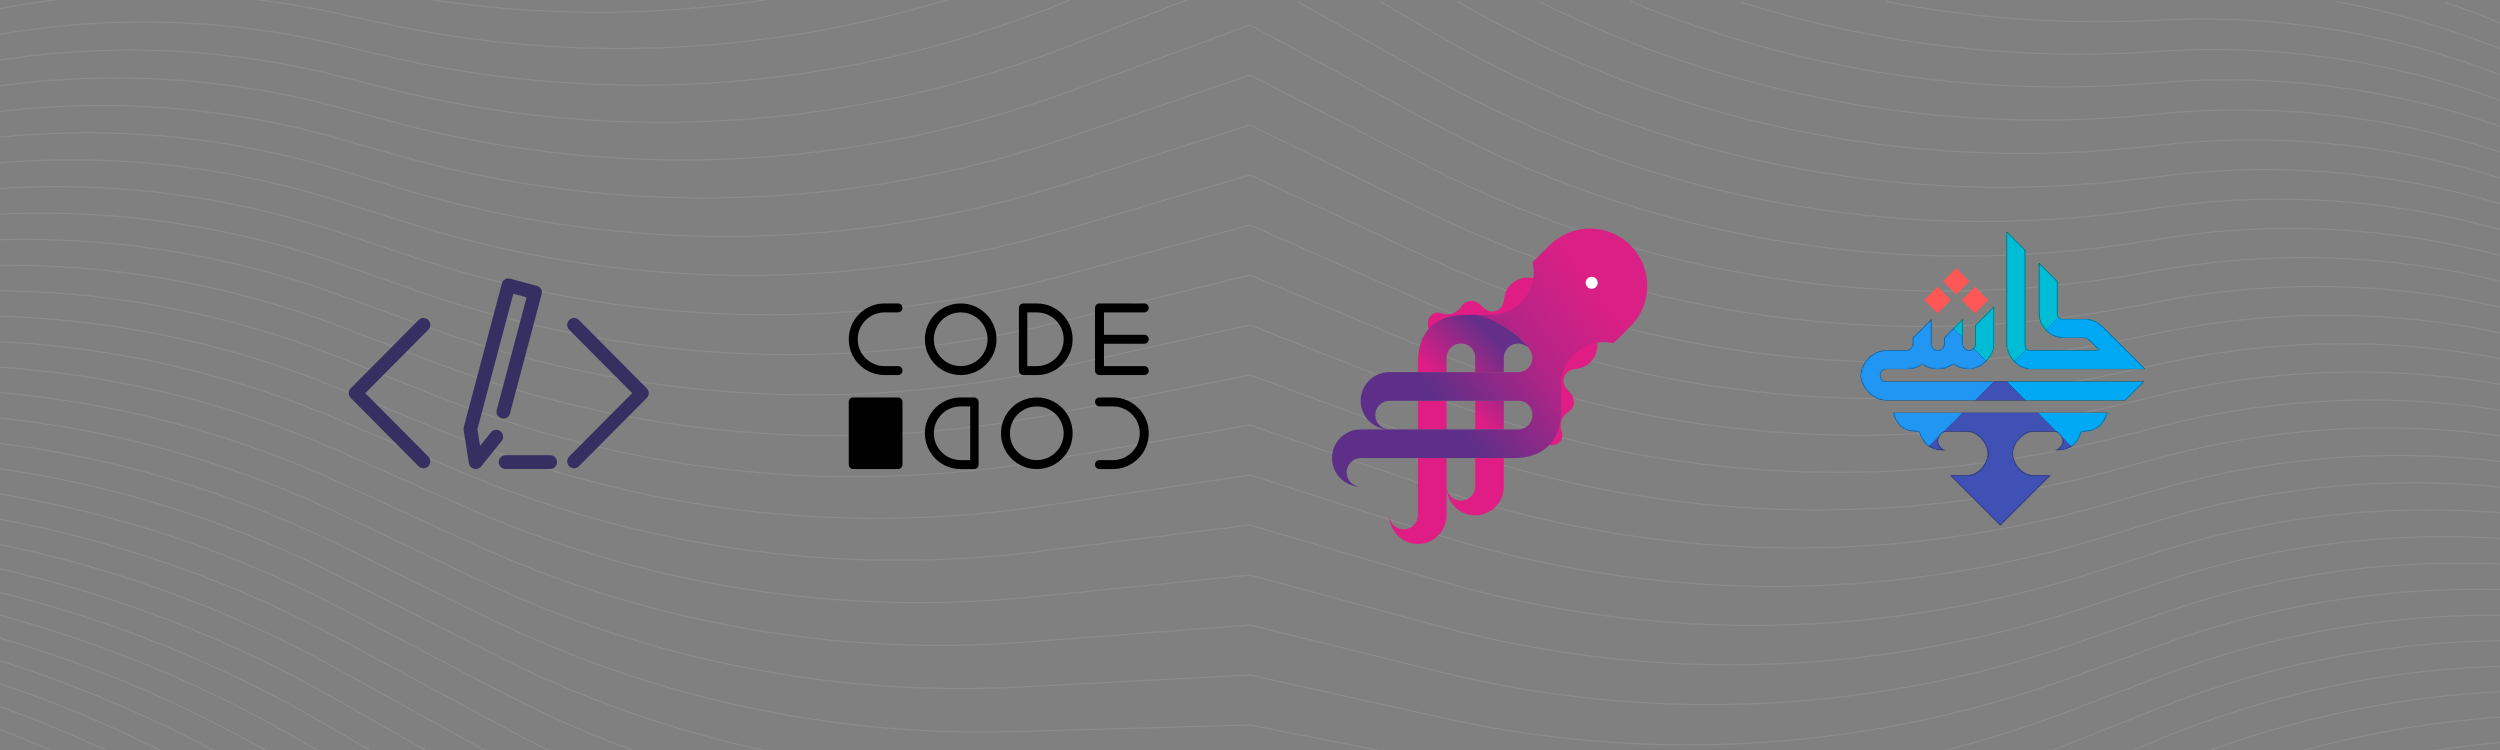 <?xml version="1.0" encoding="UTF-8"?>
<svg width="2000px" height="600px" viewBox="0 0 2000 600" version="1.1" xmlns="http://www.w3.org/2000/svg" xmlns:xlink="http://www.w3.org/1999/xlink">
    <rect x="0" y="0" width="2000" height="600" fill="#808080" stroke="none"/>
    <title>Artboard</title>
    <defs>
        <path d="M197.5,145 C194.167,155 188.333,160 176.667,160 C173.333,170 168.333,175 155,175 C158.333,175 161.667,170.833 161.667,167.5 C161.667,164.167 158.333,160 155,160 L155,160 L138.333,160 C130,160 121.667,169.167 121.667,177.5 C121.667,185.833 129.167,195 138.333,195 L138.333,195 L151.667,195 L111.667,235 L71.667,195 L71.667,195 L85,195 C94.167,195 101.667,185.833 101.667,177.5 C101.667,169.167 93.333,160 85,160 L85,160 L68.333,160 C65,160 61.667,164.167 61.667,167.5 C61.667,170.833 65,175 68.333,175 C55,175 50,170 46.667,160 C33.333,160 29.167,155 25.833,145 L25.833,145 Z M106.667,60 L106.667,90 L106.667,90 C106.667,100 96.667,110 86.667,110 C81.667,110 77.5,108.611 74.167,105.833 C70.833,108.611 66.667,110 61.667,110 C56.667,110 52.5,108.611 49.167,105.833 C46.389,108.611 42.5,110 37.5,110 L20.021,110 L20.021,110 C17.5,110 15.833,112.5 15.833,115 C15.833,117.5 17.541,120 20.021,120 L226.667,120 L226.667,120 L211.667,135 L20.021,135 L20.021,135 C10,135 -1.27897692e-13,125 -1.27897692e-13,115 C-1.27897692e-13,105 10,95 20.021,95 L36.667,95 L36.667,95 C39.167,95 41.667,92.5 41.667,90 L41.667,85 L41.667,85 L56.667,70 L56.667,90 L56.667,90 C56.667,92.5 59.167,95 61.667,95 C64.167,95 66.667,92.5 66.667,90 L66.667,85 L66.667,85 L81.667,70 L81.667,90 L81.667,90 C81.667,92.5 84.167,95 86.667,95 C89.167,95 91.667,92.5 91.667,90 L91.667,75 L91.667,75 L106.667,60 Z M116.667,0 L131.667,15 L131.667,15 L131.667,90 C131.667,92.5 132.5,95 135.833,95 L135.833,95 L190.833,95 C188.056,92.222 185.927,90.094 184.449,88.615 L184.237,88.403 C182.138,86.309 180.714,85 177.127,85 L177.127,85 L161.667,85 C151.667,85 142.5,75.833 142.5,65.833 L142.5,65.833 L142.5,25 L157.5,40 L157.5,40 L157.5,65.833 C157.5,68.333 159.167,70 161.667,70 L161.667,70 L179.42,70.001 C184.309,70.03 188.451,70.951 195.302,77.802 L195.302,77.802 L227.5,110 L227.5,110 L135.833,110 C125.833,110 116.667,100 116.667,90 L116.667,90 L116.667,0 Z" id="path-1"></path>
        <linearGradient x1="50%" y1="9.022%" x2="50%" y2="39.199%" id="linearGradient-3">
            <stop stop-color="#632F88" offset="0%"></stop>
            <stop stop-color="#E01D85" offset="100%"></stop>
        </linearGradient>
        <linearGradient x1="50%" y1="14.905%" x2="46.592%" y2="67.032%" id="linearGradient-4">
            <stop stop-color="#DA1F85" offset="0%"></stop>
            <stop stop-color="#B52486" offset="43.813%"></stop>
            <stop stop-color="#5D2F88" offset="100%"></stop>
        </linearGradient>
    </defs>
    <g id="Artboard" stroke="none" stroke-width="1" fill="none" fill-rule="evenodd">
        <g id="Group" opacity="0.5" transform="translate(-400, -280)" stroke="#979797" stroke-linecap="round" stroke-linejoin="round">
            <g id="lines-bounded" transform="translate(1400, 280)">
                <path d="M1400,538.5 L1310.966,473.702 C1143.102,351.533 928.951,311.935 728.5,366 L688.035,376.914 C508.124,425.439 317.586,416.924 142.721,352.545 L0,300 L0,300" id="Path-10"></path>
                <path d="M1400,528.5 L1306.397,457.736 C1141.493,333.07 928.864,290.119 728.5,341 L692.216,350.214 C509.681,396.567 317.205,384.492 141.894,315.689 L0,260 L0,260" id="Path-10-Copy-36"></path>
                <path d="M1400,518.5 L1301.923,441.588 C1139.906,314.533 928.792,268.296 728.5,316 L696.151,323.705 C511.15,367.766 316.946,352.093 141.405,278.933 L0,220 L0,220" id="Path-10-Copy-37"></path>
                <path d="M1400,508.5 L1297.55,425.268 C1138.341,295.925 928.735,246.468 728.5,291 L699.831,297.376 C512.525,339.032 316.808,319.734 141.245,242.299 L0,180 L0,180" id="Path-10-Copy-38"></path>
                <path d="M1400,498.5 L1293.28,408.789 C1136.802,277.25 928.692,224.635 728.5,266 L703.248,271.218 C513.804,310.362 316.789,287.424 141.404,205.805 L0,140 L0,140" id="Path-10-Copy-39"></path>
                <path d="M1400,488.5 L1289.116,392.161 C1135.29,258.512 928.663,202.799 728.5,241 L706.394,245.219 C514.982,281.75 316.884,255.169 141.873,169.471 L0,100 L0,100" id="Path-10-Copy-40"></path>
                <path d="M1400,478.5 L1285.061,375.395 C1133.806,239.714 928.648,180.958 728.5,216 L709.265,219.368 C516.059,253.194 317.091,222.976 142.639,133.313 L0,60 L0,60" id="Path-10-Copy-41"></path>
                <path d="M1400,468.5 L1281.115,358.502 C1132.353,220.861 928.646,159.116 728.5,191 L711.855,193.652 C517.03,224.688 317.405,190.851 143.69,97.345 L0,20 L0,20" id="Path-10-Copy-42"></path>
                <path d="M1400,458.5 L1277.28,341.492 C1130.931,201.955 928.657,137.271 728.5,166 L714.162,168.058 C517.896,196.229 317.82,158.798 145.012,61.58 L38.564,1.695 L38.564,1.695" id="Path-10-Copy-43"></path>
                <path d="M1400,448.5 L1273.556,324.374 C1129.542,183.001 928.681,115.425 728.5,141 L716.183,142.574 C518.655,167.81 318.334,126.823 146.591,26.031 L104.824,1.519 L104.824,1.519" id="Path-10-Copy-44"></path>
                <path d="M1400,438.5 L1269.943,307.159 C1128.186,164.002 928.716,93.578 728.5,116 L717.918,117.185 C526.197,138.655 332.841,97.936 166.269,1.339" id="Path-10-Copy-45"></path>
                <path d="M1400,428.5 L1266.442,289.856 C1126.863,144.962 928.763,71.732 728.5,91 L719.366,91.879 C551.106,108.068 382.349,76.497 232.135,1.728" id="Path-10-Copy-46"></path>
                <path d="M1400,418.5 L1263.051,272.472 C1125.575,125.883 928.82,49.886 728.5,66 L720.53,66.641 C577.767,78.125 435.191,55.321 304.335,1.191" id="Path-10-Copy-47"></path>
                <path d="M1400,408.5 L1259.769,255.017 C1124.321,106.77 928.888,28.041 728.5,41 L721.41,41.458 C609.792,48.677 498.618,34.987 393.359,1.889" id="Path-10-Copy-48"></path>
                <path d="M1400,398.5 L1256.595,237.498 C1123.102,87.624 928.965,6.198 728.5,16 L722.012,16.317 C650.249,19.826 578.806,14.712 509.126,1.395" id="Path-10-Copy-49"></path>
                <path d="M1400,388.5 L1253.528,219.923 C1153.158,104.405 1017.16,28.075 869.296,1.294" id="Path-10-Copy-50"></path>
                <path d="M1400,378.5 L1250.567,202.299 C1171.645,109.241 1069.867,40.7 957.101,2.048" id="Path-10-Copy-51"></path>
                <path d="M1400,548.5 L1315.626,489.474 C1144.729,369.918 929.053,333.744 728.5,391 L683.617,403.814 C506.481,454.384 318.092,449.38 143.89,389.479 L0,340 L0,340" id="Path-10-Copy"></path>
                <path d="M1400,558.5 L1320.371,505.04 C1146.371,388.221 929.169,355.546 728.5,416 L678.975,430.92 C504.758,483.405 318.724,481.852 145.407,426.467 L0,380 L0,380" id="Path-10-Copy-2"></path>
                <path d="M1400,568.5 L1325.195,520.389 C1148.024,406.44 929.301,377.339 728.5,441 L674.121,458.24 C502.96,512.504 319.481,514.33 147.274,463.484 L0,420 L0,420" id="Path-10-Copy-3"></path>
                <path d="M1400,578.5 L1330.09,535.509 C1149.687,424.57 929.448,399.123 728.5,466 L669.068,485.78 C501.093,541.683 320.362,546.805 149.49,500.506 L0,460 L0,460" id="Path-10-Copy-4"></path>
                <path d="M1400,588.5 L1335.046,550.389 C1151.354,442.609 929.609,420.897 728.5,491 L663.829,513.543 C499.162,570.943 321.366,579.268 152.056,537.506 L0,500 L0,500" id="Path-10-Copy-5"></path>
                <path d="M1400,598.5 L1340.055,565.019 C1153.022,460.555 929.785,442.661 728.5,516 L658.42,541.534 C497.174,600.285 322.491,611.708 154.966,574.458 L0,540 L0,540" id="Path-10-Copy-6"></path>
                <path d="M1400,608.5 L1345.106,579.388 C1154.686,478.404 929.975,464.414 728.5,541 L652.857,569.754 C495.134,629.709 323.733,644.117 158.214,611.335 L0,580 L0,580" id="Path-10-Copy-7"></path>
                <path d="M1400,618.5 L1350.187,593.488 C1156.342,496.156 930.178,486.156 728.5,566 L647.154,598.205 C493.048,659.215 325.088,676.486 161.792,648.112 L0,620 L0,620" id="Path-10-Copy-8"></path>
                <path d="M1400,628.5 L1355.284,607.309 C1157.985,513.808 930.395,507.886 728.5,591 L641.328,626.886 C490.924,688.803 326.552,708.804 165.689,684.763 L0,660 L0,660" id="Path-10-Copy-9"></path>
                <path d="M1400,638.5 L1360.385,620.844 C1159.61,531.359 930.623,529.603 728.5,616 L635.396,655.797 C488.768,718.472 328.12,741.065 169.892,721.262 L0,700 L0,700" id="Path-10-Copy-10"></path>
                <path d="M1400,648.5 L1365.475,634.086 C1161.212,548.809 930.864,551.309 728.5,641 L629.375,684.934 C486.586,748.221 329.784,773.259 174.386,757.587 L0,740 L0,740" id="Path-10-Copy-11"></path>
                <path d="M1400,658.5 L1370.537,647.031 C1162.785,566.157 931.115,573.002 728.5,666 L623.282,714.294 C484.384,778.047 331.539,805.379 179.155,793.714 L0,780 L0,780" id="Path-10-Copy-12"></path>
                <path d="M1400,668.5 L1375.556,659.674 C1164.324,583.404 931.376,594.682 728.5,691 L617.133,743.873 C482.169,807.949 333.377,837.418 184.179,829.623 L0,820 L0,820" id="Path-10-Copy-13"></path>
                <path d="M1400,678.5 L1380.513,672.014 C1165.824,600.551 931.646,616.35 728.5,716 L610.944,773.665 C479.947,837.924 335.291,869.37 189.439,865.294 L0,860 L0,860" id="Path-10-Copy-14"></path>
                <path d="M1400,688.5 L1385.392,684.05 C1167.278,617.6 931.924,638.005 728.5,741 L604.733,803.664 C477.724,867.97 337.272,901.229 194.912,900.71 L0,900 L0,900" id="Path-10-Copy-15"></path>
            </g>
            <g id="lines-bounded-copy" transform="translate(700, 451.5) scale(-1, 1) translate(-700, -451.5) ">
                <path d="M1400,538.5 L1310.966,473.702 C1143.102,351.533 928.951,311.935 728.5,366 L688.035,376.914 C508.124,425.439 317.586,416.924 142.721,352.545 L0,300 L0,300" id="Path-10"></path>
                <path d="M1400,528.5 L1306.397,457.736 C1141.493,333.07 928.864,290.119 728.5,341 L692.216,350.214 C509.681,396.567 317.205,384.492 141.894,315.689 L0,260 L0,260" id="Path-10-Copy-36"></path>
                <path d="M1400,518.5 L1301.923,441.588 C1139.906,314.533 928.792,268.296 728.5,316 L696.151,323.705 C511.15,367.766 316.946,352.093 141.405,278.933 L0,220 L0,220" id="Path-10-Copy-37"></path>
                <path d="M1400,508.5 L1297.55,425.268 C1138.341,295.925 928.735,246.468 728.5,291 L699.831,297.376 C512.525,339.032 316.808,319.734 141.245,242.299 L0,180 L0,180" id="Path-10-Copy-38"></path>
                <path d="M1400,498.5 L1293.28,408.789 C1136.802,277.25 928.692,224.635 728.5,266 L703.248,271.218 C513.804,310.362 316.789,287.424 141.404,205.805 L0,140 L0,140" id="Path-10-Copy-39"></path>
                <path d="M1400,488.5 L1289.116,392.161 C1135.29,258.512 928.663,202.799 728.5,241 L706.394,245.219 C514.982,281.75 316.884,255.169 141.873,169.471 L0,100 L0,100" id="Path-10-Copy-40"></path>
                <path d="M1400,478.5 L1285.061,375.395 C1133.806,239.714 928.648,180.958 728.5,216 L709.265,219.368 C516.059,253.194 317.091,222.976 142.639,133.313 L0,60 L0,60" id="Path-10-Copy-41"></path>
                <path d="M1400,468.5 L1281.115,358.502 C1132.353,220.861 928.646,159.116 728.5,191 L711.855,193.652 C517.03,224.688 317.405,190.851 143.69,97.345 L0,20 L0,20" id="Path-10-Copy-42"></path>
                <path d="M1400,458.5 L1277.28,341.492 C1130.931,201.955 928.657,137.271 728.5,166 L714.162,168.058 C517.896,196.229 317.82,158.798 145.012,61.58 L38.564,1.695 L38.564,1.695" id="Path-10-Copy-43"></path>
                <path d="M1400,448.5 L1273.556,324.374 C1129.542,183.001 928.681,115.425 728.5,141 L716.183,142.574 C518.655,167.81 318.334,126.823 146.591,26.031 L104.824,1.519 L104.824,1.519" id="Path-10-Copy-44"></path>
                <path d="M1400,438.5 L1269.943,307.159 C1128.186,164.002 928.716,93.578 728.5,116 L717.918,117.185 C526.197,138.655 332.841,97.936 166.269,1.339" id="Path-10-Copy-45"></path>
                <path d="M1400,428.5 L1266.442,289.856 C1126.863,144.962 928.763,71.732 728.5,91 L719.366,91.879 C551.106,108.068 382.349,76.497 232.135,1.728" id="Path-10-Copy-46"></path>
                <path d="M1400,418.5 L1263.051,272.472 C1125.575,125.883 928.82,49.886 728.5,66 L720.53,66.641 C577.767,78.125 435.191,55.321 304.335,1.191" id="Path-10-Copy-47"></path>
                <path d="M1400,408.5 L1259.769,255.017 C1124.321,106.77 928.888,28.041 728.5,41 L721.41,41.458 C609.792,48.677 498.618,34.987 393.359,1.889" id="Path-10-Copy-48"></path>
                <path d="M1400,398.5 L1256.595,237.498 C1123.102,87.624 928.965,6.198 728.5,16 L722.012,16.317 C650.249,19.826 578.806,14.712 509.126,1.395" id="Path-10-Copy-49"></path>
                <path d="M1400,388.5 L1253.528,219.923 C1153.158,104.405 1017.16,28.075 869.296,1.294" id="Path-10-Copy-50"></path>
                <path d="M1400,378.5 L1250.567,202.299 C1171.645,109.241 1069.867,40.7 957.101,2.048" id="Path-10-Copy-51"></path>
                <path d="M1400,548.5 L1315.626,489.474 C1144.729,369.918 929.053,333.744 728.5,391 L683.617,403.814 C506.481,454.384 318.092,449.38 143.89,389.479 L0,340 L0,340" id="Path-10-Copy"></path>
                <path d="M1400,558.5 L1320.371,505.04 C1146.371,388.221 929.169,355.546 728.5,416 L678.975,430.92 C504.758,483.405 318.724,481.852 145.407,426.467 L0,380 L0,380" id="Path-10-Copy-2"></path>
                <path d="M1400,568.5 L1325.195,520.389 C1148.024,406.44 929.301,377.339 728.5,441 L674.121,458.24 C502.96,512.504 319.481,514.33 147.274,463.484 L0,420 L0,420" id="Path-10-Copy-3"></path>
                <path d="M1400,578.5 L1330.09,535.509 C1149.687,424.57 929.448,399.123 728.5,466 L669.068,485.78 C501.093,541.683 320.362,546.805 149.49,500.506 L0,460 L0,460" id="Path-10-Copy-4"></path>
                <path d="M1400,588.5 L1335.046,550.389 C1151.354,442.609 929.609,420.897 728.5,491 L663.829,513.543 C499.162,570.943 321.366,579.268 152.056,537.506 L0,500 L0,500" id="Path-10-Copy-5"></path>
                <path d="M1400,598.5 L1340.055,565.019 C1153.022,460.555 929.785,442.661 728.5,516 L658.42,541.534 C497.174,600.285 322.491,611.708 154.966,574.458 L0,540 L0,540" id="Path-10-Copy-6"></path>
                <path d="M1400,608.5 L1345.106,579.388 C1154.686,478.404 929.975,464.414 728.5,541 L652.857,569.754 C495.134,629.709 323.733,644.117 158.214,611.335 L0,580 L0,580" id="Path-10-Copy-7"></path>
                <path d="M1400,618.5 L1350.187,593.488 C1156.342,496.156 930.178,486.156 728.5,566 L647.154,598.205 C493.048,659.215 325.088,676.486 161.792,648.112 L0,620 L0,620" id="Path-10-Copy-8"></path>
                <path d="M1400,628.5 L1355.284,607.309 C1157.985,513.808 930.395,507.886 728.5,591 L641.328,626.886 C490.924,688.803 326.552,708.804 165.689,684.763 L0,660 L0,660" id="Path-10-Copy-9"></path>
                <path d="M1400,638.5 L1360.385,620.844 C1159.61,531.359 930.623,529.603 728.5,616 L635.396,655.797 C488.768,718.472 328.12,741.065 169.892,721.262 L0,700 L0,700" id="Path-10-Copy-10"></path>
                <path d="M1400,648.5 L1365.475,634.086 C1161.212,548.809 930.864,551.309 728.5,641 L629.375,684.934 C486.586,748.221 329.784,773.259 174.386,757.587 L0,740 L0,740" id="Path-10-Copy-11"></path>
                <path d="M1400,658.5 L1370.537,647.031 C1162.785,566.157 931.115,573.002 728.5,666 L623.282,714.294 C484.384,778.047 331.539,805.379 179.155,793.714 L0,780 L0,780" id="Path-10-Copy-12"></path>
                <path d="M1400,668.5 L1375.556,659.674 C1164.324,583.404 931.376,594.682 728.5,691 L617.133,743.873 C482.169,807.949 333.377,837.418 184.179,829.623 L0,820 L0,820" id="Path-10-Copy-13"></path>
                <path d="M1400,678.5 L1380.513,672.014 C1165.824,600.551 931.646,616.35 728.5,716 L610.944,773.665 C479.947,837.924 335.291,869.37 189.439,865.294 L0,860 L0,860" id="Path-10-Copy-14"></path>
                <path d="M1400,688.5 L1385.392,684.05 C1167.278,617.6 931.924,638.005 728.5,741 L604.733,803.664 C477.724,867.97 337.272,901.229 194.912,900.71 L0,900 L0,900" id="Path-10-Copy-15"></path>
                <path d="M1400,698.5 L1390.174,695.784 C1168.682,634.553 932.208,659.648 728.5,766 L598.515,833.863 C543.899,862.377 486.684,885.112 427.802,901.83" id="Path-10-Copy-16"></path>
                <path d="M1400,708.5 L1394.841,707.219 C1170.031,651.413 932.498,681.279 728.5,791 L592.305,864.253 C566.446,878.162 539.979,890.766 513.003,902.038" id="Path-10-Copy-17"></path>
                <path d="M1400,718.5 L1399.374,718.362 C1171.319,668.184 932.792,702.898 728.5,816 L586.118,894.826 C581.562,897.349 576.985,899.831 572.39,902.272" id="Path-10-Copy-18"></path>
                <path d="M1400,728.5 C1171.209,684.613 934.267,723.836 731.823,839.108 C682.937,866.943 646.273,887.82 621.83,901.738" id="Path-10-Copy-19"></path>
                <path d="M1400,738.5 L1397.504,738.092 C1169.993,700.868 936.623,744.212 737.65,860.646 C706.058,879.132 682.365,892.997 666.569,902.241" id="Path-10-Copy-20"></path>
                <path d="M1400,748.5 L1390.161,747.168 C1167.07,716.961 940.347,763.691 747.384,879.652 C731.053,889.466 718.805,896.826 710.64,901.733" id="Path-10-Copy-21"></path>
                <path d="M1400,758.5 L1382.342,756.607 C1163.996,733.202 944.064,783.057 757.154,898.329 C754.696,899.845 752.852,900.982 751.623,901.74" id="Path-10-Copy-22"></path>
                <path d="M1400,768.5 L1374.085,766.453 C1169.988,750.333 966.149,797.897 790.52,902.23" id="Path-10-Copy-23"></path>
                <path d="M1400,778.5 L1365.428,776.745 C1178.694,767.263 993.545,810.868 831.192,901.866" id="Path-10-Copy-24"></path>
                <path d="M1400,788.5 L1356.412,787.516 C1187.517,783.705 1021.034,823.179 872.546,901.427" id="Path-10-Copy-25"></path>
                <path d="M1400,798.5 L1347.083,798.799 C1195.553,799.653 1046.865,835.267 912.21,902.161" id="Path-10-Copy-26"></path>
                <path d="M1400,808.5 L1337.486,810.616 C1204.361,815.122 1074.123,846.418 954.339,901.989" id="Path-10-Copy-27"></path>
                <path d="M1400,818.5 L1327.669,822.989 C1213.419,830.079 1101.812,856.889 997.622,901.73" id="Path-10-Copy-28"></path>
            </g>
        </g>
        <g id="Group-6" transform="translate(239, 139)">
            <g id="kaashi-logo" transform="translate(1201.25, 1.25)">
                <g id="body" transform="translate(48.333, 45)">
                    <mask id="mask-2" fill="white">
                        <use xlink:href="#path-1"></use>
                    </mask>
                    <use id="Mask" fill="#000000" xlink:href="#path-1"></use>
                    <g id="color-mask" mask="url(#mask-2)">
                        <g transform="translate(-9.167, -5.833)">
                            <polygon id="colormask-top" fill="#00BCD4" style="mix-blend-mode: lighten;" points="120.833 120.833 241.667 0.833 0.833 0.833"></polygon>
                            <polygon id="colormask-right" fill="#01A9F4" style="mix-blend-mode: lighten;" transform="translate(180.833, 121.25) rotate(90) translate(-180.833, -121.25) " points="180.417 181.25 301.25 61.25 60.417 61.25"></polygon>
                            <polygon id="color-mask-left" fill="#2196F3" style="mix-blend-mode: lighten;" transform="translate(60.833, 120.417) rotate(-90) translate(-60.833, -120.417) " points="60.417 180.417 181.25 60.417 -59.583 60.417"></polygon>
                            <polygon id="colormask-bottom" fill="#3F51B5" style="mix-blend-mode: lighten;" transform="translate(120.417, 180.833) rotate(180) translate(-120.417, -180.833) " points="120 240.833 240.833 120.833 0 120.833"></polygon>
                        </g>
                    </g>
                </g>
                <path d="M139.773,89.167 L150.38,99.773 L139.773,110.38 L129.167,99.773 L139.773,89.167 Z M109.773,89.167 L120.38,99.773 L109.773,110.38 L99.167,99.773 L109.773,89.167 Z M124.773,74.167 L135.38,84.773 L124.773,95.38 L114.167,84.773 L124.773,74.167 Z" id="dots" fill="#FF5656"></path>
                <rect id="frame" stroke-opacity="0.01" stroke="#979797" stroke-width="0.625" x="0.312" y="0.312" width="319.375" height="319.375"></rect>
            </g>
            <g id="Group-2">
                <rect id="Rectangle" fill-opacity="0" fill="#D8D8D8" x="0" y="0" width="320" height="320"></rect>
                <path d="M168.885,83.87 L169.036,83.904 L169.036,83.904 L169.15,83.932 L169.15,83.932 L190.432,89.668 C191.053,89.839 191.655,90.116 192.211,90.505 C194.151,91.861 194.933,94.166 194.335,96.204 L168.947,191.913 C168.794,192.546 168.51,193.157 168.091,193.711 C166.356,196.005 162.95,196.466 160.483,194.741 C158.542,193.385 157.76,191.08 158.358,189.042 L182.272,98.89 L171.678,96.035 L142.916,204.39 L145.018,217.742 L153.746,206.899 C155.652,204.531 159.105,204.166 161.458,206.084 C163.812,208.001 164.175,211.474 162.269,213.842 L145.878,234.205 C144.486,235.934 142.269,236.595 140.258,236.079 L140.142,236.048 C138.09,235.517 136.444,233.807 136.092,231.567 L132.017,205.687 C131.988,205.504 131.969,205.321 131.958,205.139 C131.771,204.317 131.789,203.46 132.028,202.646 L162.469,87.964 L162.499,87.849 L162.499,87.849 L162.528,87.745 L162.56,87.623 C162.714,86.99 162.997,86.379 163.417,85.824 C164.686,84.146 166.849,83.448 168.885,83.87 Z M201.124,225.159 C204.153,225.159 206.608,227.629 206.608,230.675 C206.608,233.722 204.153,236.192 201.124,236.192 L165.483,236.192 C162.455,236.192 160,233.722 160,230.675 C160,227.629 162.455,225.159 165.483,225.159 L201.124,225.159 Z M224.112,117.004 L278.394,171.612 C280.535,173.766 280.535,177.259 278.394,179.413 L224.112,234.021 C221.971,236.176 218.499,236.176 216.358,234.021 C214.217,231.867 214.217,228.375 216.358,226.22 L266.762,175.512 L216.358,124.805 C214.217,122.651 214.217,119.158 216.358,117.004 C218.499,114.849 221.971,114.849 224.112,117.004 Z M103.642,117.004 C105.783,119.158 105.783,122.651 103.642,124.805 L53.238,175.513 L103.642,226.22 C105.783,228.375 105.783,231.867 103.642,234.021 C101.501,236.176 98.029,236.176 95.888,234.021 L41.606,179.413 C39.465,177.259 39.465,173.766 41.606,171.612 L95.888,117.004 C98.029,114.849 101.501,114.849 103.642,117.004 Z" id="Shape" fill="#363062"></path>
            </g>
            <g id="Group-5" transform="translate(400, 1.25)">
                <rect id="Rectangle" fill-opacity="0" fill="#D8D8D8" x="0" y="0" width="320" height="320"></rect>
                <path d="M190.448,177.703 C206.274,177.703 219.104,190.529 219.104,206.351 C219.104,222.174 206.274,235 190.448,235 C174.621,235 161.791,222.174 161.791,206.351 C161.791,190.529 174.621,177.703 190.448,177.703 Z M251.343,177.703 C267.17,177.703 280,190.529 280,206.351 C280,222.174 267.17,235 251.343,235 L240.595,235 C238.618,235 237.015,233.397 237.015,231.42 L237.015,231.418 C237.015,229.441 238.618,227.838 240.595,227.838 L251.343,227.838 C263.213,227.838 272.836,218.218 272.836,206.351 C272.836,194.485 263.213,184.865 251.343,184.865 L240.595,184.865 C238.618,184.865 237.015,183.262 237.015,181.284 L237.015,181.283 C237.015,179.306 238.618,177.703 240.595,177.703 L251.343,177.703 Z M140.299,177.703 C142.277,177.703 143.881,179.306 143.881,181.284 L143.881,231.419 C143.881,233.397 142.277,235 140.299,235 L129.552,235 C113.726,235 100.896,222.174 100.896,206.351 C100.896,190.529 113.726,177.703 129.552,177.703 L140.299,177.703 Z M79.405,177.703 C81.382,177.703 82.985,179.306 82.985,181.283 L82.985,231.42 C82.985,233.397 81.382,235 79.405,235 L43.58,235 C41.603,235 40,233.397 40,231.42 L40,181.283 C40,179.306 41.603,177.703 43.58,177.703 L79.405,177.703 Z M190.448,184.865 C178.578,184.865 168.955,194.485 168.955,206.351 C168.955,218.218 178.578,227.838 190.448,227.838 C202.318,227.838 211.94,218.218 211.94,206.351 C211.94,194.485 202.318,184.865 190.448,184.865 Z M137.164,184.865 L129.552,184.865 C117.682,184.865 108.06,194.485 108.06,206.351 C108.06,218.218 117.682,227.838 129.552,227.838 L137.164,227.838 L137.164,184.865 Z M129.552,102.5 C145.379,102.5 158.209,115.326 158.209,131.149 C158.209,146.971 145.379,159.797 129.552,159.797 C113.726,159.797 100.896,146.971 100.896,131.149 C100.896,115.326 113.726,102.5 129.552,102.5 Z M79.405,102.5 C81.382,102.5 82.985,104.103 82.985,106.08 L82.985,106.082 C82.985,108.059 81.382,109.662 79.405,109.662 L68.657,109.662 C56.787,109.662 47.164,119.282 47.164,131.149 C47.164,143.015 56.787,152.635 68.657,152.635 L79.405,152.635 C81.382,152.635 82.985,154.238 82.985,156.216 L82.985,156.217 C82.985,158.194 81.382,159.797 79.405,159.797 L68.657,159.797 C52.83,159.797 40,146.971 40,131.149 C40,115.326 52.83,102.5 68.657,102.5 L79.405,102.5 Z M190.448,102.5 C206.274,102.5 219.104,115.326 219.104,131.149 C219.104,146.971 206.274,159.797 190.448,159.797 L179.701,159.797 C177.723,159.797 176.119,158.194 176.119,156.216 L176.119,106.081 C176.119,104.103 177.723,102.5 179.701,102.5 L190.448,102.5 Z M276.42,102.5 C278.397,102.5 280,104.103 280,106.08 L280,106.082 C280,108.059 278.397,109.662 276.42,109.662 L244.179,109.662 L244.179,127.568 L276.42,127.568 C278.397,127.568 280,129.171 280,131.148 L280,131.149 C280,133.127 278.397,134.73 276.42,134.73 L244.179,134.73 L244.179,152.635 L276.42,152.635 C278.397,152.635 280,154.238 280,156.216 L280,156.217 C280,158.194 278.397,159.797 276.42,159.797 L240.595,159.797 C238.618,159.797 237.015,158.194 237.015,156.217 L237.015,106.08 C237.015,104.103 238.618,102.5 240.595,102.5 L276.42,102.5 Z M129.552,109.662 C117.682,109.662 108.06,119.282 108.06,131.149 C108.06,143.015 117.682,152.635 129.552,152.635 C141.422,152.635 151.045,143.015 151.045,131.149 C151.045,119.282 141.422,109.662 129.552,109.662 Z M190.448,109.662 L182.836,109.662 L182.836,152.635 L190.448,152.635 C202.318,152.635 211.94,143.015 211.94,131.149 C211.94,119.282 202.318,109.662 190.448,109.662 Z" id="Combined-Shape" fill="#000000" fill-rule="nonzero"></path>
            </g>
            <g id="Group-4" transform="translate(800, 1.25)">
                <g id="Group-3" transform="translate(160.296, 160.263) rotate(45) translate(-160.296, -160.263) translate(82.296, 12.263)">
                    <path d="M36.602,100.599 L38.74,103.584 C41.743,107.777 40.778,113.61 36.586,116.613 C35.174,117.625 33.507,118.222 31.774,118.338 L26.078,118.721 C20.88,119.069 16.949,123.566 17.298,128.764 C17.331,129.261 17.404,129.754 17.515,130.24 L17.548,130.384 C18.962,136.553 15.79,142.856 9.993,145.397 C6.04,147.129 4.24,151.736 5.972,155.689 C6.316,156.472 6.786,157.194 7.363,157.826 L8.421,158.982 C12.253,163.173 18.758,163.463 22.948,159.63 C23.44,159.18 23.887,158.683 24.283,158.147 C44.095,131.294 55.163,115.255 57.485,110.03 C62.816,98.036 59.448,84.937 47.38,70.734 L42.349,73.673 C33.467,78.861 30.473,90.267 35.662,99.148 C35.952,99.646 36.266,100.13 36.602,100.599 Z" id="Path-8" fill="#DF1D84"></path>
                    <path d="M131.811,99.476 L133.95,102.462 C136.953,106.654 135.988,112.487 131.795,115.49 C130.383,116.502 128.717,117.099 126.984,117.216 L121.288,117.598 C116.09,117.947 112.159,122.443 112.507,127.641 C112.541,128.138 112.613,128.631 112.725,129.117 L112.758,129.261 C114.171,135.43 110.999,141.734 105.202,144.274 C101.25,146.006 99.45,150.614 101.182,154.566 C101.525,155.35 101.995,156.072 102.573,156.703 L103.63,157.859 C107.463,162.05 113.967,162.34 118.158,158.507 C118.65,158.057 119.097,157.561 119.492,157.024 C139.305,130.171 150.372,114.132 152.695,108.907 C158.025,96.913 154.657,83.814 142.59,69.611 L137.559,72.55 C128.677,77.738 125.683,89.144 130.871,98.026 C131.162,98.523 131.476,99.007 131.811,99.476 Z" id="Path-8-Copy" fill="#DF1D84" transform="translate(125.177, 118.338) scale(-1, 1) translate(-125.177, -118.338) "></path>
                    <path d="M94.872,224.354 L127.582,257.063 C136.207,266.033 136.103,280.298 127.264,289.137 C118.409,297.992 104.107,298.081 95.143,289.403 L94.873,289.137 L94.788,289.052 C99.266,293.45 106.462,293.426 110.91,288.978 C115.337,284.551 115.381,277.4 111.042,272.918 L110.91,272.783 L78.677,240.55 L94.872,224.354 Z M127.264,191.963 L144.095,208.794 L144.083,208.806 C152.399,217.79 152.192,231.818 143.46,240.55 C134.605,249.405 120.302,249.494 111.338,240.816 L111.068,240.55 L110.984,240.465 C115.462,244.863 122.658,244.839 127.105,240.391 C131.533,235.964 131.577,228.812 127.238,224.33 L127.105,224.195 L111.068,208.158 L127.264,191.963 Z M62.481,191.963 L78.677,208.158 L62.481,224.354 L46.285,208.158 L62.481,191.963 Z M30.09,127.18 C36.683,120.586 63.594,112.835 78.678,115.497 C75.234,116.104 72.408,117.253 70.579,119.082 C66.151,123.51 66.107,130.661 70.446,135.143 L70.579,135.278 L78.677,143.375 L62.481,159.571 L54.383,151.474 C49.353,146.443 42.793,146.99 38.322,151.34 L38.188,151.474 C33.76,155.901 33.716,163.052 38.055,167.534 L38.188,167.669 L46.285,175.767 L30.089,191.963 L24.374,186.247 C8.497,170.37 6.627,151.07 23.846,133.43 L24.374,132.896 L30.09,127.18 Z M94.872,159.571 L111.068,175.767 L94.872,191.963 L78.677,175.767 L94.872,159.571 Z" id="Shape" fill="url(#linearGradient-3)"></path>
                    <path d="M78.593,-2.84217094e-14 C103.639,-2.84217094e-14 123.991,20.101 124.395,45.051 L124.401,45.808 L124.401,64.935 C120.917,67.113 117.852,69.898 115.354,73.143 C115.23,73.311 115.105,73.477 114.978,73.643 C110.74,79.355 108.234,86.428 108.234,94.087 C108.234,102.544 111.289,110.287 116.357,116.273 L132.98,132.896 C150.764,150.68 149.017,170.21 132.98,186.247 L46.444,272.783 C41.972,277.255 41.972,284.506 46.444,288.978 C50.892,293.426 58.088,293.45 62.566,289.052 L62.481,289.137 C53.537,298.082 39.034,298.082 30.09,289.137 C21.251,280.298 21.146,266.033 29.775,257.066 L29.772,257.063 L46.285,240.55 L46.016,240.816 C37.051,249.494 22.749,249.405 13.894,240.55 C5.162,231.818 4.955,217.79 13.271,208.806 L13.259,208.794 L86.775,135.278 C91.247,130.805 91.247,123.554 86.775,119.082 C76.93,109.238 38.188,119.082 30.09,127.18 L38.866,118.403 C45.097,112.184 48.952,103.586 48.952,94.087 C48.952,86.428 46.446,79.355 42.209,73.642 C42.081,73.477 41.955,73.311 41.831,73.144 C39.333,69.898 36.268,67.113 32.784,64.935 L32.784,45.808 L32.791,45.051 C33.195,20.101 53.547,-2.84217094e-14 78.593,-2.84217094e-14 Z M102.971,151.474 L30.249,224.195 C25.776,228.668 25.776,235.919 30.249,240.391 C34.696,244.839 41.892,244.863 46.37,240.465 L119.166,167.669 C123.639,163.197 123.639,155.946 119.166,151.474 C114.694,147.001 108.052,146.392 102.971,151.474 Z" id="Shape" fill="url(#linearGradient-4)"></path>
                    <circle id="Oval" fill="#FFFFFF" cx="77.844" cy="43.114" r="4.79"></circle>
                </g>
            </g>
        </g>
    </g>
</svg>